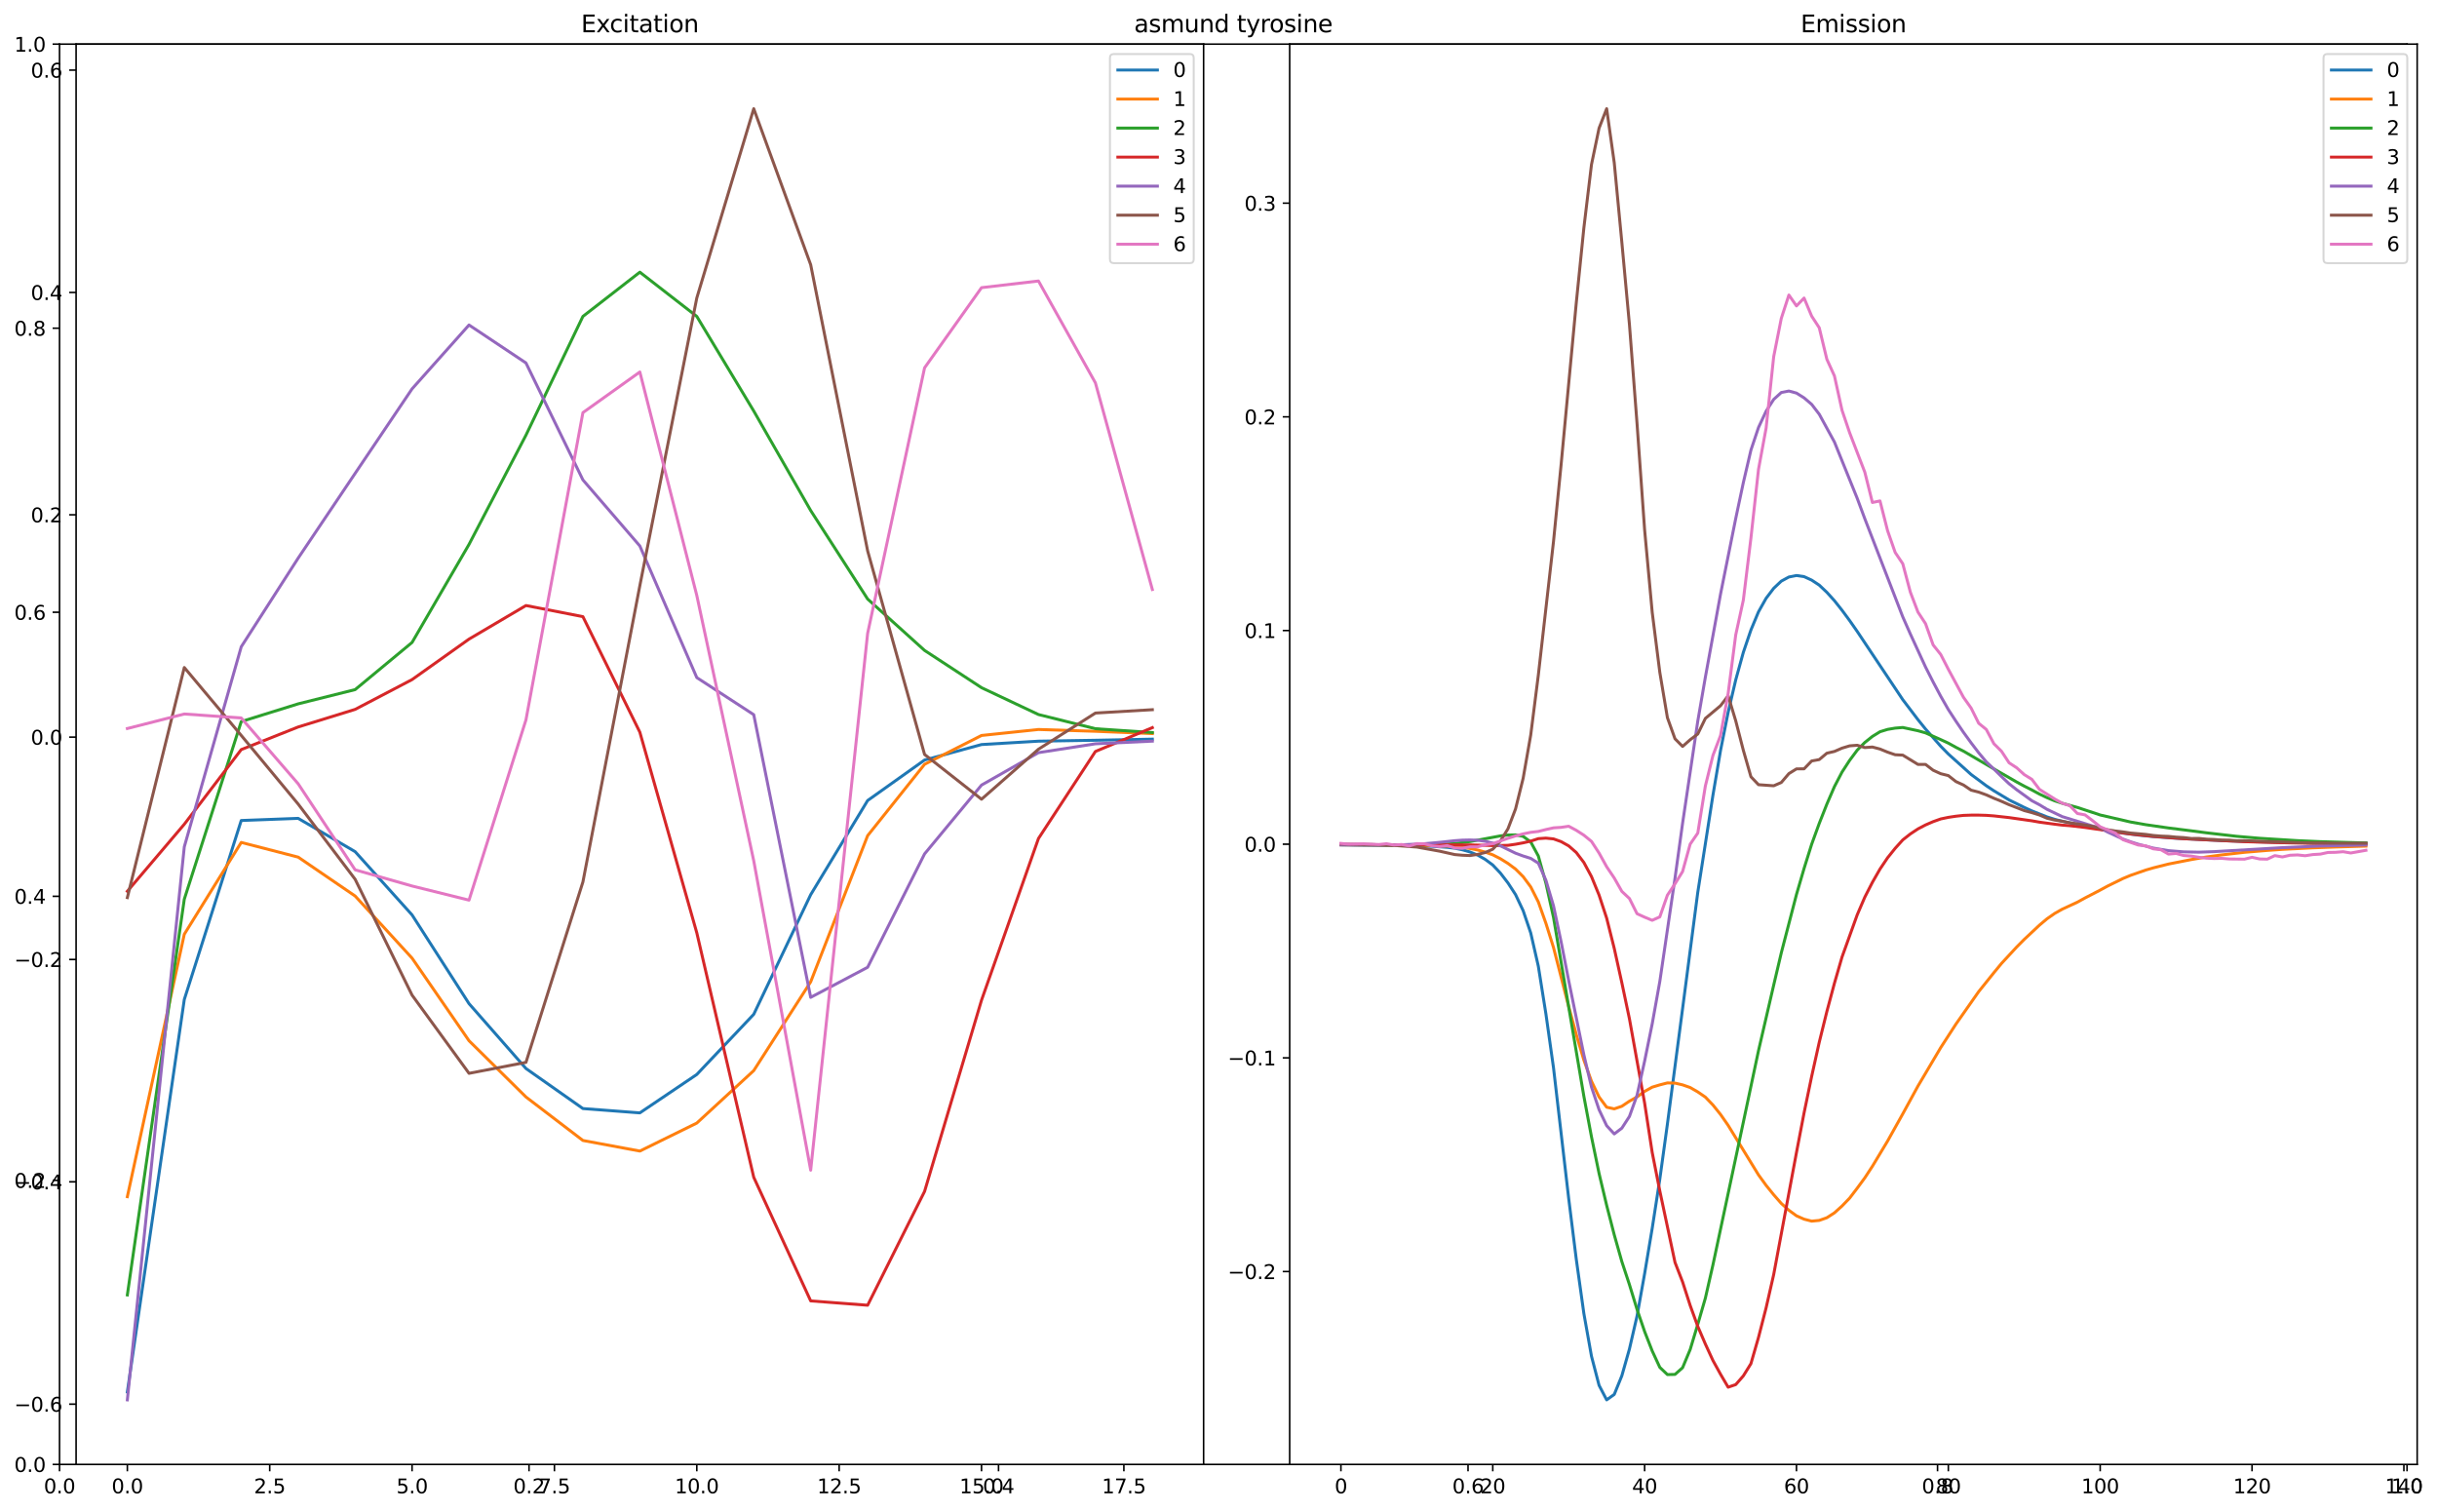 <?xml version="1.0" encoding="utf-8" standalone="no"?>
<!DOCTYPE svg PUBLIC "-//W3C//DTD SVG 1.1//EN"
  "http://www.w3.org/Graphics/SVG/1.1/DTD/svg11.dtd">
<svg xmlns:xlink="http://www.w3.org/1999/xlink" width="1232.4pt" height="764.4pt" viewBox="0 0 1232.4 764.4" xmlns="http://www.w3.org/2000/svg" version="1.1">
 <defs>
  <style type="text/css">*{stroke-linejoin: round; stroke-linecap: butt}</style>
 </defs>
 <g id="figure_1">
  <g id="patch_1">
   <path d="M 0 764.4 
L 1232.4 764.4 
L 1232.4 0 
L 0 0 
z
" style="fill: #ffffff"/>
  </g>
  <g id="axes_1">
   <g id="patch_2">
    <path d="M 30.103 740.521 
L 1217.248 740.521 
L 1217.248 22.318 
L 30.103 22.318 
z
" style="fill: #ffffff"/>
   </g>
   <g id="matplotlib.axis_1">
    <g id="xtick_1">
     <g id="line2d_1">
      <defs>
       <path id="mb04a09078d" d="M 0 0 
L 0 3.5 
" style="stroke: #000000; stroke-width: 0.8"/>
      </defs>
      <g>
       <use xlink:href="#mb04a09078d" x="30.103" y="740.521" style="stroke: #000000; stroke-width: 0.8"/>
      </g>
     </g>
     <g id="text_1">
      <!-- 0.0 -->
      <g transform="translate(22.152 755.12) scale(0.1 -0.1)">
       <defs>
        <path id="DejaVuSans-30" d="M 2034 4250 
Q 1547 4250 1301 3770 
Q 1056 3291 1056 2328 
Q 1056 1369 1301 889 
Q 1547 409 2034 409 
Q 2525 409 2770 889 
Q 3016 1369 3016 2328 
Q 3016 3291 2770 3770 
Q 2525 4250 2034 4250 
z
M 2034 4750 
Q 2819 4750 3233 4129 
Q 3647 3509 3647 2328 
Q 3647 1150 3233 529 
Q 2819 -91 2034 -91 
Q 1250 -91 836 529 
Q 422 1150 422 2328 
Q 422 3509 836 4129 
Q 1250 4750 2034 4750 
z
" transform="scale(0.016)"/>
        <path id="DejaVuSans-2e" d="M 684 794 
L 1344 794 
L 1344 0 
L 684 0 
L 684 794 
z
" transform="scale(0.016)"/>
       </defs>
       <use xlink:href="#DejaVuSans-30"/>
       <use xlink:href="#DejaVuSans-2e" x="63.623"/>
       <use xlink:href="#DejaVuSans-30" x="95.41"/>
      </g>
     </g>
    </g>
    <g id="xtick_2">
     <g id="line2d_2">
      <g>
       <use xlink:href="#mb04a09078d" x="267.532" y="740.521" style="stroke: #000000; stroke-width: 0.8"/>
      </g>
     </g>
     <g id="text_2">
      <!-- 0.2 -->
      <g transform="translate(259.581 755.12) scale(0.1 -0.1)">
       <defs>
        <path id="DejaVuSans-32" d="M 1228 531 
L 3431 531 
L 3431 0 
L 469 0 
L 469 531 
Q 828 903 1448 1529 
Q 2069 2156 2228 2338 
Q 2531 2678 2651 2914 
Q 2772 3150 2772 3378 
Q 2772 3750 2511 3984 
Q 2250 4219 1831 4219 
Q 1534 4219 1204 4116 
Q 875 4013 500 3803 
L 500 4441 
Q 881 4594 1212 4672 
Q 1544 4750 1819 4750 
Q 2544 4750 2975 4387 
Q 3406 4025 3406 3419 
Q 3406 3131 3298 2873 
Q 3191 2616 2906 2266 
Q 2828 2175 2409 1742 
Q 1991 1309 1228 531 
z
" transform="scale(0.016)"/>
       </defs>
       <use xlink:href="#DejaVuSans-30"/>
       <use xlink:href="#DejaVuSans-2e" x="63.623"/>
       <use xlink:href="#DejaVuSans-32" x="95.41"/>
      </g>
     </g>
    </g>
    <g id="xtick_3">
     <g id="line2d_3">
      <g>
       <use xlink:href="#mb04a09078d" x="504.961" y="740.521" style="stroke: #000000; stroke-width: 0.8"/>
      </g>
     </g>
     <g id="text_3">
      <!-- 0.4 -->
      <g transform="translate(497.009 755.12) scale(0.1 -0.1)">
       <defs>
        <path id="DejaVuSans-34" d="M 2419 4116 
L 825 1625 
L 2419 1625 
L 2419 4116 
z
M 2253 4666 
L 3047 4666 
L 3047 1625 
L 3713 1625 
L 3713 1100 
L 3047 1100 
L 3047 0 
L 2419 0 
L 2419 1100 
L 313 1100 
L 313 1709 
L 2253 4666 
z
" transform="scale(0.016)"/>
       </defs>
       <use xlink:href="#DejaVuSans-30"/>
       <use xlink:href="#DejaVuSans-2e" x="63.623"/>
       <use xlink:href="#DejaVuSans-34" x="95.41"/>
      </g>
     </g>
    </g>
    <g id="xtick_4">
     <g id="line2d_4">
      <g>
       <use xlink:href="#mb04a09078d" x="742.39" y="740.521" style="stroke: #000000; stroke-width: 0.8"/>
      </g>
     </g>
     <g id="text_4">
      <!-- 0.6 -->
      <g transform="translate(734.438 755.12) scale(0.1 -0.1)">
       <defs>
        <path id="DejaVuSans-36" d="M 2113 2584 
Q 1688 2584 1439 2293 
Q 1191 2003 1191 1497 
Q 1191 994 1439 701 
Q 1688 409 2113 409 
Q 2538 409 2786 701 
Q 3034 994 3034 1497 
Q 3034 2003 2786 2293 
Q 2538 2584 2113 2584 
z
M 3366 4563 
L 3366 3988 
Q 3128 4100 2886 4159 
Q 2644 4219 2406 4219 
Q 1781 4219 1451 3797 
Q 1122 3375 1075 2522 
Q 1259 2794 1537 2939 
Q 1816 3084 2150 3084 
Q 2853 3084 3261 2657 
Q 3669 2231 3669 1497 
Q 3669 778 3244 343 
Q 2819 -91 2113 -91 
Q 1303 -91 875 529 
Q 447 1150 447 2328 
Q 447 3434 972 4092 
Q 1497 4750 2381 4750 
Q 2619 4750 2861 4703 
Q 3103 4656 3366 4563 
z
" transform="scale(0.016)"/>
       </defs>
       <use xlink:href="#DejaVuSans-30"/>
       <use xlink:href="#DejaVuSans-2e" x="63.623"/>
       <use xlink:href="#DejaVuSans-36" x="95.41"/>
      </g>
     </g>
    </g>
    <g id="xtick_5">
     <g id="line2d_5">
      <g>
       <use xlink:href="#mb04a09078d" x="979.819" y="740.521" style="stroke: #000000; stroke-width: 0.8"/>
      </g>
     </g>
     <g id="text_5">
      <!-- 0.8 -->
      <g transform="translate(971.867 755.12) scale(0.1 -0.1)">
       <defs>
        <path id="DejaVuSans-38" d="M 2034 2216 
Q 1584 2216 1326 1975 
Q 1069 1734 1069 1313 
Q 1069 891 1326 650 
Q 1584 409 2034 409 
Q 2484 409 2743 651 
Q 3003 894 3003 1313 
Q 3003 1734 2745 1975 
Q 2488 2216 2034 2216 
z
M 1403 2484 
Q 997 2584 770 2862 
Q 544 3141 544 3541 
Q 544 4100 942 4425 
Q 1341 4750 2034 4750 
Q 2731 4750 3128 4425 
Q 3525 4100 3525 3541 
Q 3525 3141 3298 2862 
Q 3072 2584 2669 2484 
Q 3125 2378 3379 2068 
Q 3634 1759 3634 1313 
Q 3634 634 3220 271 
Q 2806 -91 2034 -91 
Q 1263 -91 848 271 
Q 434 634 434 1313 
Q 434 1759 690 2068 
Q 947 2378 1403 2484 
z
M 1172 3481 
Q 1172 3119 1398 2916 
Q 1625 2713 2034 2713 
Q 2441 2713 2670 2916 
Q 2900 3119 2900 3481 
Q 2900 3844 2670 4047 
Q 2441 4250 2034 4250 
Q 1625 4250 1398 4047 
Q 1172 3844 1172 3481 
z
" transform="scale(0.016)"/>
       </defs>
       <use xlink:href="#DejaVuSans-30"/>
       <use xlink:href="#DejaVuSans-2e" x="63.623"/>
       <use xlink:href="#DejaVuSans-38" x="95.41"/>
      </g>
     </g>
    </g>
    <g id="xtick_6">
     <g id="line2d_6">
      <g>
       <use xlink:href="#mb04a09078d" x="1217.248" y="740.521" style="stroke: #000000; stroke-width: 0.8"/>
      </g>
     </g>
     <g id="text_6">
      <!-- 1.0 -->
      <g transform="translate(1209.296 755.12) scale(0.1 -0.1)">
       <defs>
        <path id="DejaVuSans-31" d="M 794 531 
L 1825 531 
L 1825 4091 
L 703 3866 
L 703 4441 
L 1819 4666 
L 2450 4666 
L 2450 531 
L 3481 531 
L 3481 0 
L 794 0 
L 794 531 
z
" transform="scale(0.016)"/>
       </defs>
       <use xlink:href="#DejaVuSans-31"/>
       <use xlink:href="#DejaVuSans-2e" x="63.623"/>
       <use xlink:href="#DejaVuSans-30" x="95.41"/>
      </g>
     </g>
    </g>
   </g>
   <g id="matplotlib.axis_2">
    <g id="ytick_1">
     <g id="line2d_7">
      <defs>
       <path id="m4bed48683a" d="M 0 0 
L -3.5 0 
" style="stroke: #000000; stroke-width: 0.8"/>
      </defs>
      <g>
       <use xlink:href="#m4bed48683a" x="30.103" y="740.521" style="stroke: #000000; stroke-width: 0.8"/>
      </g>
     </g>
     <g id="text_7">
      <!-- 0.0 -->
      <g transform="translate(7.2 744.321) scale(0.1 -0.1)">
       <use xlink:href="#DejaVuSans-30"/>
       <use xlink:href="#DejaVuSans-2e" x="63.623"/>
       <use xlink:href="#DejaVuSans-30" x="95.41"/>
      </g>
     </g>
    </g>
    <g id="ytick_2">
     <g id="line2d_8">
      <g>
       <use xlink:href="#m4bed48683a" x="30.103" y="596.881" style="stroke: #000000; stroke-width: 0.8"/>
      </g>
     </g>
     <g id="text_8">
      <!-- 0.2 -->
      <g transform="translate(7.2 600.68) scale(0.1 -0.1)">
       <use xlink:href="#DejaVuSans-30"/>
       <use xlink:href="#DejaVuSans-2e" x="63.623"/>
       <use xlink:href="#DejaVuSans-32" x="95.41"/>
      </g>
     </g>
    </g>
    <g id="ytick_3">
     <g id="line2d_9">
      <g>
       <use xlink:href="#m4bed48683a" x="30.103" y="453.24" style="stroke: #000000; stroke-width: 0.8"/>
      </g>
     </g>
     <g id="text_9">
      <!-- 0.4 -->
      <g transform="translate(7.2 457.039) scale(0.1 -0.1)">
       <use xlink:href="#DejaVuSans-30"/>
       <use xlink:href="#DejaVuSans-2e" x="63.623"/>
       <use xlink:href="#DejaVuSans-34" x="95.41"/>
      </g>
     </g>
    </g>
    <g id="ytick_4">
     <g id="line2d_10">
      <g>
       <use xlink:href="#m4bed48683a" x="30.103" y="309.599" style="stroke: #000000; stroke-width: 0.8"/>
      </g>
     </g>
     <g id="text_10">
      <!-- 0.6 -->
      <g transform="translate(7.2 313.399) scale(0.1 -0.1)">
       <use xlink:href="#DejaVuSans-30"/>
       <use xlink:href="#DejaVuSans-2e" x="63.623"/>
       <use xlink:href="#DejaVuSans-36" x="95.41"/>
      </g>
     </g>
    </g>
    <g id="ytick_5">
     <g id="line2d_11">
      <g>
       <use xlink:href="#m4bed48683a" x="30.103" y="165.959" style="stroke: #000000; stroke-width: 0.8"/>
      </g>
     </g>
     <g id="text_11">
      <!-- 0.8 -->
      <g transform="translate(7.2 169.758) scale(0.1 -0.1)">
       <use xlink:href="#DejaVuSans-30"/>
       <use xlink:href="#DejaVuSans-2e" x="63.623"/>
       <use xlink:href="#DejaVuSans-38" x="95.41"/>
      </g>
     </g>
    </g>
    <g id="ytick_6">
     <g id="line2d_12">
      <g>
       <use xlink:href="#m4bed48683a" x="30.103" y="22.318" style="stroke: #000000; stroke-width: 0.8"/>
      </g>
     </g>
     <g id="text_12">
      <!-- 1.0 -->
      <g transform="translate(7.2 26.117) scale(0.1 -0.1)">
       <use xlink:href="#DejaVuSans-31"/>
       <use xlink:href="#DejaVuSans-2e" x="63.623"/>
       <use xlink:href="#DejaVuSans-30" x="95.41"/>
      </g>
     </g>
    </g>
   </g>
   <g id="patch_3">
    <path d="M 30.103 740.521 
L 30.103 22.318 
" style="fill: none; stroke: #000000; stroke-width: 0.8; stroke-linejoin: miter; stroke-linecap: square"/>
   </g>
   <g id="patch_4">
    <path d="M 1217.248 740.521 
L 1217.248 22.318 
" style="fill: none; stroke: #000000; stroke-width: 0.8; stroke-linejoin: miter; stroke-linecap: square"/>
   </g>
   <g id="patch_5">
    <path d="M 30.103 740.521 
L 1217.248 740.521 
" style="fill: none; stroke: #000000; stroke-width: 0.8; stroke-linejoin: miter; stroke-linecap: square"/>
   </g>
   <g id="patch_6">
    <path d="M 30.103 22.318 
L 1217.248 22.318 
" style="fill: none; stroke: #000000; stroke-width: 0.8; stroke-linejoin: miter; stroke-linecap: square"/>
   </g>
   <g id="text_13">
    <!-- asmund tyrosine -->
    <g transform="translate(573.515 16.318) scale(0.12 -0.12)">
     <defs>
      <path id="DejaVuSans-61" d="M 2194 1759 
Q 1497 1759 1228 1600 
Q 959 1441 959 1056 
Q 959 750 1161 570 
Q 1363 391 1709 391 
Q 2188 391 2477 730 
Q 2766 1069 2766 1631 
L 2766 1759 
L 2194 1759 
z
M 3341 1997 
L 3341 0 
L 2766 0 
L 2766 531 
Q 2569 213 2275 61 
Q 1981 -91 1556 -91 
Q 1019 -91 701 211 
Q 384 513 384 1019 
Q 384 1609 779 1909 
Q 1175 2209 1959 2209 
L 2766 2209 
L 2766 2266 
Q 2766 2663 2505 2880 
Q 2244 3097 1772 3097 
Q 1472 3097 1187 3025 
Q 903 2953 641 2809 
L 641 3341 
Q 956 3463 1253 3523 
Q 1550 3584 1831 3584 
Q 2591 3584 2966 3190 
Q 3341 2797 3341 1997 
z
" transform="scale(0.016)"/>
      <path id="DejaVuSans-73" d="M 2834 3397 
L 2834 2853 
Q 2591 2978 2328 3040 
Q 2066 3103 1784 3103 
Q 1356 3103 1142 2972 
Q 928 2841 928 2578 
Q 928 2378 1081 2264 
Q 1234 2150 1697 2047 
L 1894 2003 
Q 2506 1872 2764 1633 
Q 3022 1394 3022 966 
Q 3022 478 2636 193 
Q 2250 -91 1575 -91 
Q 1294 -91 989 -36 
Q 684 19 347 128 
L 347 722 
Q 666 556 975 473 
Q 1284 391 1588 391 
Q 1994 391 2212 530 
Q 2431 669 2431 922 
Q 2431 1156 2273 1281 
Q 2116 1406 1581 1522 
L 1381 1569 
Q 847 1681 609 1914 
Q 372 2147 372 2553 
Q 372 3047 722 3315 
Q 1072 3584 1716 3584 
Q 2034 3584 2315 3537 
Q 2597 3491 2834 3397 
z
" transform="scale(0.016)"/>
      <path id="DejaVuSans-6d" d="M 3328 2828 
Q 3544 3216 3844 3400 
Q 4144 3584 4550 3584 
Q 5097 3584 5394 3201 
Q 5691 2819 5691 2113 
L 5691 0 
L 5113 0 
L 5113 2094 
Q 5113 2597 4934 2840 
Q 4756 3084 4391 3084 
Q 3944 3084 3684 2787 
Q 3425 2491 3425 1978 
L 3425 0 
L 2847 0 
L 2847 2094 
Q 2847 2600 2669 2842 
Q 2491 3084 2119 3084 
Q 1678 3084 1418 2786 
Q 1159 2488 1159 1978 
L 1159 0 
L 581 0 
L 581 3500 
L 1159 3500 
L 1159 2956 
Q 1356 3278 1631 3431 
Q 1906 3584 2284 3584 
Q 2666 3584 2933 3390 
Q 3200 3197 3328 2828 
z
" transform="scale(0.016)"/>
      <path id="DejaVuSans-75" d="M 544 1381 
L 544 3500 
L 1119 3500 
L 1119 1403 
Q 1119 906 1312 657 
Q 1506 409 1894 409 
Q 2359 409 2629 706 
Q 2900 1003 2900 1516 
L 2900 3500 
L 3475 3500 
L 3475 0 
L 2900 0 
L 2900 538 
Q 2691 219 2414 64 
Q 2138 -91 1772 -91 
Q 1169 -91 856 284 
Q 544 659 544 1381 
z
M 1991 3584 
L 1991 3584 
z
" transform="scale(0.016)"/>
      <path id="DejaVuSans-6e" d="M 3513 2113 
L 3513 0 
L 2938 0 
L 2938 2094 
Q 2938 2591 2744 2837 
Q 2550 3084 2163 3084 
Q 1697 3084 1428 2787 
Q 1159 2491 1159 1978 
L 1159 0 
L 581 0 
L 581 3500 
L 1159 3500 
L 1159 2956 
Q 1366 3272 1645 3428 
Q 1925 3584 2291 3584 
Q 2894 3584 3203 3211 
Q 3513 2838 3513 2113 
z
" transform="scale(0.016)"/>
      <path id="DejaVuSans-64" d="M 2906 2969 
L 2906 4863 
L 3481 4863 
L 3481 0 
L 2906 0 
L 2906 525 
Q 2725 213 2448 61 
Q 2172 -91 1784 -91 
Q 1150 -91 751 415 
Q 353 922 353 1747 
Q 353 2572 751 3078 
Q 1150 3584 1784 3584 
Q 2172 3584 2448 3432 
Q 2725 3281 2906 2969 
z
M 947 1747 
Q 947 1113 1208 752 
Q 1469 391 1925 391 
Q 2381 391 2643 752 
Q 2906 1113 2906 1747 
Q 2906 2381 2643 2742 
Q 2381 3103 1925 3103 
Q 1469 3103 1208 2742 
Q 947 2381 947 1747 
z
" transform="scale(0.016)"/>
      <path id="DejaVuSans-20" transform="scale(0.016)"/>
      <path id="DejaVuSans-74" d="M 1172 4494 
L 1172 3500 
L 2356 3500 
L 2356 3053 
L 1172 3053 
L 1172 1153 
Q 1172 725 1289 603 
Q 1406 481 1766 481 
L 2356 481 
L 2356 0 
L 1766 0 
Q 1100 0 847 248 
Q 594 497 594 1153 
L 594 3053 
L 172 3053 
L 172 3500 
L 594 3500 
L 594 4494 
L 1172 4494 
z
" transform="scale(0.016)"/>
      <path id="DejaVuSans-79" d="M 2059 -325 
Q 1816 -950 1584 -1140 
Q 1353 -1331 966 -1331 
L 506 -1331 
L 506 -850 
L 844 -850 
Q 1081 -850 1212 -737 
Q 1344 -625 1503 -206 
L 1606 56 
L 191 3500 
L 800 3500 
L 1894 763 
L 2988 3500 
L 3597 3500 
L 2059 -325 
z
" transform="scale(0.016)"/>
      <path id="DejaVuSans-72" d="M 2631 2963 
Q 2534 3019 2420 3045 
Q 2306 3072 2169 3072 
Q 1681 3072 1420 2755 
Q 1159 2438 1159 1844 
L 1159 0 
L 581 0 
L 581 3500 
L 1159 3500 
L 1159 2956 
Q 1341 3275 1631 3429 
Q 1922 3584 2338 3584 
Q 2397 3584 2469 3576 
Q 2541 3569 2628 3553 
L 2631 2963 
z
" transform="scale(0.016)"/>
      <path id="DejaVuSans-6f" d="M 1959 3097 
Q 1497 3097 1228 2736 
Q 959 2375 959 1747 
Q 959 1119 1226 758 
Q 1494 397 1959 397 
Q 2419 397 2687 759 
Q 2956 1122 2956 1747 
Q 2956 2369 2687 2733 
Q 2419 3097 1959 3097 
z
M 1959 3584 
Q 2709 3584 3137 3096 
Q 3566 2609 3566 1747 
Q 3566 888 3137 398 
Q 2709 -91 1959 -91 
Q 1206 -91 779 398 
Q 353 888 353 1747 
Q 353 2609 779 3096 
Q 1206 3584 1959 3584 
z
" transform="scale(0.016)"/>
      <path id="DejaVuSans-69" d="M 603 3500 
L 1178 3500 
L 1178 0 
L 603 0 
L 603 3500 
z
M 603 4863 
L 1178 4863 
L 1178 4134 
L 603 4134 
L 603 4863 
z
" transform="scale(0.016)"/>
      <path id="DejaVuSans-65" d="M 3597 1894 
L 3597 1613 
L 953 1613 
Q 991 1019 1311 708 
Q 1631 397 2203 397 
Q 2534 397 2845 478 
Q 3156 559 3463 722 
L 3463 178 
Q 3153 47 2828 -22 
Q 2503 -91 2169 -91 
Q 1331 -91 842 396 
Q 353 884 353 1716 
Q 353 2575 817 3079 
Q 1281 3584 2069 3584 
Q 2775 3584 3186 3129 
Q 3597 2675 3597 1894 
z
M 3022 2063 
Q 3016 2534 2758 2815 
Q 2500 3097 2075 3097 
Q 1594 3097 1305 2825 
Q 1016 2553 972 2059 
L 3022 2063 
z
" transform="scale(0.016)"/>
     </defs>
     <use xlink:href="#DejaVuSans-61"/>
     <use xlink:href="#DejaVuSans-73" x="61.279"/>
     <use xlink:href="#DejaVuSans-6d" x="113.379"/>
     <use xlink:href="#DejaVuSans-75" x="210.791"/>
     <use xlink:href="#DejaVuSans-6e" x="274.17"/>
     <use xlink:href="#DejaVuSans-64" x="337.549"/>
     <use xlink:href="#DejaVuSans-20" x="401.025"/>
     <use xlink:href="#DejaVuSans-74" x="432.812"/>
     <use xlink:href="#DejaVuSans-79" x="472.021"/>
     <use xlink:href="#DejaVuSans-72" x="531.201"/>
     <use xlink:href="#DejaVuSans-6f" x="570.064"/>
     <use xlink:href="#DejaVuSans-73" x="631.246"/>
     <use xlink:href="#DejaVuSans-69" x="683.346"/>
     <use xlink:href="#DejaVuSans-6e" x="711.129"/>
     <use xlink:href="#DejaVuSans-65" x="774.508"/>
    </g>
   </g>
  </g>
  <g id="axes_2">
   <g id="patch_7">
    <path d="M 38.483 740.521 
L 608.668 740.521 
L 608.668 22.318 
L 38.483 22.318 
z
" style="fill: #ffffff"/>
   </g>
   <g id="matplotlib.axis_3">
    <g id="xtick_7">
     <g id="line2d_13">
      <g>
       <use xlink:href="#mb04a09078d" x="64.4" y="740.521" style="stroke: #000000; stroke-width: 0.8"/>
      </g>
     </g>
     <g id="text_14">
      <!-- 0.0 -->
      <g transform="translate(56.449 755.12) scale(0.1 -0.1)">
       <use xlink:href="#DejaVuSans-30"/>
       <use xlink:href="#DejaVuSans-2e" x="63.623"/>
       <use xlink:href="#DejaVuSans-30" x="95.41"/>
      </g>
     </g>
    </g>
    <g id="xtick_8">
     <g id="line2d_14">
      <g>
       <use xlink:href="#mb04a09078d" x="136.393" y="740.521" style="stroke: #000000; stroke-width: 0.8"/>
      </g>
     </g>
     <g id="text_15">
      <!-- 2.5 -->
      <g transform="translate(128.442 755.12) scale(0.1 -0.1)">
       <defs>
        <path id="DejaVuSans-35" d="M 691 4666 
L 3169 4666 
L 3169 4134 
L 1269 4134 
L 1269 2991 
Q 1406 3038 1543 3061 
Q 1681 3084 1819 3084 
Q 2600 3084 3056 2656 
Q 3513 2228 3513 1497 
Q 3513 744 3044 326 
Q 2575 -91 1722 -91 
Q 1428 -91 1123 -41 
Q 819 9 494 109 
L 494 744 
Q 775 591 1075 516 
Q 1375 441 1709 441 
Q 2250 441 2565 725 
Q 2881 1009 2881 1497 
Q 2881 1984 2565 2268 
Q 2250 2553 1709 2553 
Q 1456 2553 1204 2497 
Q 953 2441 691 2322 
L 691 4666 
z
" transform="scale(0.016)"/>
       </defs>
       <use xlink:href="#DejaVuSans-32"/>
       <use xlink:href="#DejaVuSans-2e" x="63.623"/>
       <use xlink:href="#DejaVuSans-35" x="95.41"/>
      </g>
     </g>
    </g>
    <g id="xtick_9">
     <g id="line2d_15">
      <g>
       <use xlink:href="#mb04a09078d" x="208.386" y="740.521" style="stroke: #000000; stroke-width: 0.8"/>
      </g>
     </g>
     <g id="text_16">
      <!-- 5.0 -->
      <g transform="translate(200.435 755.12) scale(0.1 -0.1)">
       <use xlink:href="#DejaVuSans-35"/>
       <use xlink:href="#DejaVuSans-2e" x="63.623"/>
       <use xlink:href="#DejaVuSans-30" x="95.41"/>
      </g>
     </g>
    </g>
    <g id="xtick_10">
     <g id="line2d_16">
      <g>
       <use xlink:href="#mb04a09078d" x="280.379" y="740.521" style="stroke: #000000; stroke-width: 0.8"/>
      </g>
     </g>
     <g id="text_17">
      <!-- 7.5 -->
      <g transform="translate(272.428 755.12) scale(0.1 -0.1)">
       <defs>
        <path id="DejaVuSans-37" d="M 525 4666 
L 3525 4666 
L 3525 4397 
L 1831 0 
L 1172 0 
L 2766 4134 
L 525 4134 
L 525 4666 
z
" transform="scale(0.016)"/>
       </defs>
       <use xlink:href="#DejaVuSans-37"/>
       <use xlink:href="#DejaVuSans-2e" x="63.623"/>
       <use xlink:href="#DejaVuSans-35" x="95.41"/>
      </g>
     </g>
    </g>
    <g id="xtick_11">
     <g id="line2d_17">
      <g>
       <use xlink:href="#mb04a09078d" x="352.372" y="740.521" style="stroke: #000000; stroke-width: 0.8"/>
      </g>
     </g>
     <g id="text_18">
      <!-- 10.0 -->
      <g transform="translate(341.24 755.12) scale(0.1 -0.1)">
       <use xlink:href="#DejaVuSans-31"/>
       <use xlink:href="#DejaVuSans-30" x="63.623"/>
       <use xlink:href="#DejaVuSans-2e" x="127.246"/>
       <use xlink:href="#DejaVuSans-30" x="159.033"/>
      </g>
     </g>
    </g>
    <g id="xtick_12">
     <g id="line2d_18">
      <g>
       <use xlink:href="#mb04a09078d" x="424.365" y="740.521" style="stroke: #000000; stroke-width: 0.8"/>
      </g>
     </g>
     <g id="text_19">
      <!-- 12.5 -->
      <g transform="translate(413.233 755.12) scale(0.1 -0.1)">
       <use xlink:href="#DejaVuSans-31"/>
       <use xlink:href="#DejaVuSans-32" x="63.623"/>
       <use xlink:href="#DejaVuSans-2e" x="127.246"/>
       <use xlink:href="#DejaVuSans-35" x="159.033"/>
      </g>
     </g>
    </g>
    <g id="xtick_13">
     <g id="line2d_19">
      <g>
       <use xlink:href="#mb04a09078d" x="496.358" y="740.521" style="stroke: #000000; stroke-width: 0.8"/>
      </g>
     </g>
     <g id="text_20">
      <!-- 15.0 -->
      <g transform="translate(485.226 755.12) scale(0.1 -0.1)">
       <use xlink:href="#DejaVuSans-31"/>
       <use xlink:href="#DejaVuSans-35" x="63.623"/>
       <use xlink:href="#DejaVuSans-2e" x="127.246"/>
       <use xlink:href="#DejaVuSans-30" x="159.033"/>
      </g>
     </g>
    </g>
    <g id="xtick_14">
     <g id="line2d_20">
      <g>
       <use xlink:href="#mb04a09078d" x="568.351" y="740.521" style="stroke: #000000; stroke-width: 0.8"/>
      </g>
     </g>
     <g id="text_21">
      <!-- 17.5 -->
      <g transform="translate(557.219 755.12) scale(0.1 -0.1)">
       <use xlink:href="#DejaVuSans-31"/>
       <use xlink:href="#DejaVuSans-37" x="63.623"/>
       <use xlink:href="#DejaVuSans-2e" x="127.246"/>
       <use xlink:href="#DejaVuSans-35" x="159.033"/>
      </g>
     </g>
    </g>
   </g>
   <g id="matplotlib.axis_4">
    <g id="ytick_7">
     <g id="line2d_21">
      <g>
       <use xlink:href="#m4bed48683a" x="38.483" y="710.047" style="stroke: #000000; stroke-width: 0.8"/>
      </g>
     </g>
     <g id="text_22">
      <!-- −0.6 -->
      <g transform="translate(7.2 713.846) scale(0.1 -0.1)">
       <defs>
        <path id="DejaVuSans-2212" d="M 678 2272 
L 4684 2272 
L 4684 1741 
L 678 1741 
L 678 2272 
z
" transform="scale(0.016)"/>
       </defs>
       <use xlink:href="#DejaVuSans-2212"/>
       <use xlink:href="#DejaVuSans-30" x="83.789"/>
       <use xlink:href="#DejaVuSans-2e" x="147.412"/>
       <use xlink:href="#DejaVuSans-36" x="179.199"/>
      </g>
     </g>
    </g>
    <g id="ytick_8">
     <g id="line2d_22">
      <g>
       <use xlink:href="#m4bed48683a" x="38.483" y="597.615" style="stroke: #000000; stroke-width: 0.8"/>
      </g>
     </g>
     <g id="text_23">
      <!-- −0.4 -->
      <g transform="translate(7.2 601.414) scale(0.1 -0.1)">
       <use xlink:href="#DejaVuSans-2212"/>
       <use xlink:href="#DejaVuSans-30" x="83.789"/>
       <use xlink:href="#DejaVuSans-2e" x="147.412"/>
       <use xlink:href="#DejaVuSans-34" x="179.199"/>
      </g>
     </g>
    </g>
    <g id="ytick_9">
     <g id="line2d_23">
      <g>
       <use xlink:href="#m4bed48683a" x="38.483" y="485.183" style="stroke: #000000; stroke-width: 0.8"/>
      </g>
     </g>
     <g id="text_24">
      <!-- −0.2 -->
      <g transform="translate(7.2 488.982) scale(0.1 -0.1)">
       <use xlink:href="#DejaVuSans-2212"/>
       <use xlink:href="#DejaVuSans-30" x="83.789"/>
       <use xlink:href="#DejaVuSans-2e" x="147.412"/>
       <use xlink:href="#DejaVuSans-32" x="179.199"/>
      </g>
     </g>
    </g>
    <g id="ytick_10">
     <g id="line2d_24">
      <g>
       <use xlink:href="#m4bed48683a" x="38.483" y="372.751" style="stroke: #000000; stroke-width: 0.8"/>
      </g>
     </g>
     <g id="text_25">
      <!-- 0.0 -->
      <g transform="translate(15.58 376.551) scale(0.1 -0.1)">
       <use xlink:href="#DejaVuSans-30"/>
       <use xlink:href="#DejaVuSans-2e" x="63.623"/>
       <use xlink:href="#DejaVuSans-30" x="95.41"/>
      </g>
     </g>
    </g>
    <g id="ytick_11">
     <g id="line2d_25">
      <g>
       <use xlink:href="#m4bed48683a" x="38.483" y="260.32" style="stroke: #000000; stroke-width: 0.8"/>
      </g>
     </g>
     <g id="text_26">
      <!-- 0.2 -->
      <g transform="translate(15.58 264.119) scale(0.1 -0.1)">
       <use xlink:href="#DejaVuSans-30"/>
       <use xlink:href="#DejaVuSans-2e" x="63.623"/>
       <use xlink:href="#DejaVuSans-32" x="95.41"/>
      </g>
     </g>
    </g>
    <g id="ytick_12">
     <g id="line2d_26">
      <g>
       <use xlink:href="#m4bed48683a" x="38.483" y="147.888" style="stroke: #000000; stroke-width: 0.8"/>
      </g>
     </g>
     <g id="text_27">
      <!-- 0.4 -->
      <g transform="translate(15.58 151.687) scale(0.1 -0.1)">
       <use xlink:href="#DejaVuSans-30"/>
       <use xlink:href="#DejaVuSans-2e" x="63.623"/>
       <use xlink:href="#DejaVuSans-34" x="95.41"/>
      </g>
     </g>
    </g>
    <g id="ytick_13">
     <g id="line2d_27">
      <g>
       <use xlink:href="#m4bed48683a" x="38.483" y="35.456" style="stroke: #000000; stroke-width: 0.8"/>
      </g>
     </g>
     <g id="text_28">
      <!-- 0.6 -->
      <g transform="translate(15.58 39.256) scale(0.1 -0.1)">
       <use xlink:href="#DejaVuSans-30"/>
       <use xlink:href="#DejaVuSans-2e" x="63.623"/>
       <use xlink:href="#DejaVuSans-36" x="95.41"/>
      </g>
     </g>
    </g>
   </g>
   <g id="line2d_28">
    <path d="M 64.4 703.852 
L 93.198 505.424 
L 121.995 414.907 
L 150.792 413.824 
L 179.589 430.656 
L 208.386 462.662 
L 237.184 507.518 
L 265.981 540.319 
L 294.778 560.568 
L 323.575 562.757 
L 352.372 543.337 
L 381.17 512.906 
L 409.967 452.424 
L 438.764 404.807 
L 467.561 384.325 
L 496.358 376.498 
L 525.156 374.792 
L 553.953 374.331 
L 582.75 373.765 
" clip-path="url(#pb3ce1aa42f)" style="fill: none; stroke: #1f77b4; stroke-width: 1.5; stroke-linecap: square"/>
   </g>
   <g id="line2d_29">
    <path d="M 64.4 605.127 
L 93.198 472.425 
L 121.995 425.997 
L 150.792 433.433 
L 179.589 453.094 
L 208.386 484.517 
L 237.184 526.275 
L 265.981 554.717 
L 294.778 576.709 
L 323.575 582.069 
L 352.372 567.91 
L 381.17 541.376 
L 409.967 496.493 
L 438.764 422.578 
L 467.561 386.487 
L 496.358 371.904 
L 525.156 368.881 
L 553.953 369.793 
L 582.75 370.955 
" clip-path="url(#pb3ce1aa42f)" style="fill: none; stroke: #ff7f0e; stroke-width: 1.5; stroke-linecap: square"/>
   </g>
   <g id="line2d_30">
    <path d="M 64.4 654.806 
L 93.198 454.705 
L 121.995 364.875 
L 150.792 355.918 
L 179.589 348.723 
L 208.386 324.868 
L 237.184 275.289 
L 265.981 220.049 
L 294.778 159.998 
L 323.575 137.631 
L 352.372 159.997 
L 381.17 207.835 
L 409.967 258.161 
L 438.764 302.917 
L 467.561 328.9 
L 496.358 347.74 
L 525.156 361.322 
L 553.953 368.489 
L 582.75 370.437 
" clip-path="url(#pb3ce1aa42f)" style="fill: none; stroke: #2ca02c; stroke-width: 1.5; stroke-linecap: square"/>
   </g>
   <g id="line2d_31">
    <path d="M 64.4 450.691 
L 93.198 416.788 
L 121.995 379.046 
L 150.792 367.611 
L 179.589 358.719 
L 208.386 343.65 
L 237.184 323.18 
L 265.981 306.199 
L 294.778 311.82 
L 323.575 370.256 
L 352.372 471.703 
L 381.17 595.33 
L 409.967 657.832 
L 438.764 660.022 
L 467.561 602.464 
L 496.358 505.769 
L 525.156 424.016 
L 553.953 380.007 
L 582.75 367.941 
" clip-path="url(#pb3ce1aa42f)" style="fill: none; stroke: #d62728; stroke-width: 1.5; stroke-linecap: square"/>
   </g>
   <g id="line2d_32">
    <path d="M 64.4 707.876 
L 93.198 428.222 
L 121.995 327.063 
L 150.792 282.219 
L 179.589 239.372 
L 208.386 196.632 
L 237.184 164.34 
L 265.981 183.544 
L 294.778 242.676 
L 323.575 276.083 
L 352.372 342.648 
L 381.17 361.393 
L 409.967 504.342 
L 438.764 489.13 
L 467.561 431.789 
L 496.358 397.001 
L 525.156 380.594 
L 553.953 376.118 
L 582.75 374.778 
" clip-path="url(#pb3ce1aa42f)" style="fill: none; stroke: #9467bd; stroke-width: 1.5; stroke-linecap: square"/>
   </g>
   <g id="line2d_33">
    <path d="M 64.4 453.894 
L 93.198 337.548 
L 121.995 371.88 
L 150.792 406.605 
L 179.589 444.622 
L 208.386 503.219 
L 237.184 542.759 
L 265.981 537.21 
L 294.778 445.993 
L 323.575 296.157 
L 352.372 150.675 
L 381.17 54.964 
L 409.967 133.875 
L 438.764 278.545 
L 467.561 381.512 
L 496.358 404.151 
L 525.156 378.855 
L 553.953 360.572 
L 582.75 358.872 
" clip-path="url(#pb3ce1aa42f)" style="fill: none; stroke: #8c564b; stroke-width: 1.5; stroke-linecap: square"/>
   </g>
   <g id="line2d_34">
    <path d="M 64.4 368.391 
L 93.198 361.057 
L 121.995 363.061 
L 150.792 396.352 
L 179.589 439.847 
L 208.386 448.031 
L 237.184 455.18 
L 265.981 364.026 
L 294.778 208.659 
L 323.575 188.099 
L 352.372 301.108 
L 381.17 435.294 
L 409.967 591.735 
L 438.764 320.287 
L 467.561 186.002 
L 496.358 145.463 
L 525.156 142.097 
L 553.953 193.606 
L 582.75 298.1 
" clip-path="url(#pb3ce1aa42f)" style="fill: none; stroke: #e377c2; stroke-width: 1.5; stroke-linecap: square"/>
   </g>
   <g id="patch_8">
    <path d="M 38.483 740.521 
L 38.483 22.318 
" style="fill: none; stroke: #000000; stroke-width: 0.8; stroke-linejoin: miter; stroke-linecap: square"/>
   </g>
   <g id="patch_9">
    <path d="M 608.668 740.521 
L 608.668 22.318 
" style="fill: none; stroke: #000000; stroke-width: 0.8; stroke-linejoin: miter; stroke-linecap: square"/>
   </g>
   <g id="patch_10">
    <path d="M 38.483 740.521 
L 608.668 740.521 
" style="fill: none; stroke: #000000; stroke-width: 0.8; stroke-linejoin: miter; stroke-linecap: square"/>
   </g>
   <g id="patch_11">
    <path d="M 38.483 22.318 
L 608.668 22.318 
" style="fill: none; stroke: #000000; stroke-width: 0.8; stroke-linejoin: miter; stroke-linecap: square"/>
   </g>
   <g id="text_29">
    <!-- Excitation -->
    <g transform="translate(293.85 16.318) scale(0.12 -0.12)">
     <defs>
      <path id="DejaVuSans-45" d="M 628 4666 
L 3578 4666 
L 3578 4134 
L 1259 4134 
L 1259 2753 
L 3481 2753 
L 3481 2222 
L 1259 2222 
L 1259 531 
L 3634 531 
L 3634 0 
L 628 0 
L 628 4666 
z
" transform="scale(0.016)"/>
      <path id="DejaVuSans-78" d="M 3513 3500 
L 2247 1797 
L 3578 0 
L 2900 0 
L 1881 1375 
L 863 0 
L 184 0 
L 1544 1831 
L 300 3500 
L 978 3500 
L 1906 2253 
L 2834 3500 
L 3513 3500 
z
" transform="scale(0.016)"/>
      <path id="DejaVuSans-63" d="M 3122 3366 
L 3122 2828 
Q 2878 2963 2633 3030 
Q 2388 3097 2138 3097 
Q 1578 3097 1268 2742 
Q 959 2388 959 1747 
Q 959 1106 1268 751 
Q 1578 397 2138 397 
Q 2388 397 2633 464 
Q 2878 531 3122 666 
L 3122 134 
Q 2881 22 2623 -34 
Q 2366 -91 2075 -91 
Q 1284 -91 818 406 
Q 353 903 353 1747 
Q 353 2603 823 3093 
Q 1294 3584 2113 3584 
Q 2378 3584 2631 3529 
Q 2884 3475 3122 3366 
z
" transform="scale(0.016)"/>
     </defs>
     <use xlink:href="#DejaVuSans-45"/>
     <use xlink:href="#DejaVuSans-78" x="63.184"/>
     <use xlink:href="#DejaVuSans-63" x="120.613"/>
     <use xlink:href="#DejaVuSans-69" x="175.594"/>
     <use xlink:href="#DejaVuSans-74" x="203.377"/>
     <use xlink:href="#DejaVuSans-61" x="242.586"/>
     <use xlink:href="#DejaVuSans-74" x="303.865"/>
     <use xlink:href="#DejaVuSans-69" x="343.074"/>
     <use xlink:href="#DejaVuSans-6f" x="370.857"/>
     <use xlink:href="#DejaVuSans-6e" x="432.039"/>
    </g>
   </g>
   <g id="legend_1">
    <g id="patch_12">
     <path d="M 563.305 133.065 
L 601.668 133.065 
Q 603.668 133.065 603.668 131.065 
L 603.668 29.318 
Q 603.668 27.318 601.668 27.318 
L 563.305 27.318 
Q 561.305 27.318 561.305 29.318 
L 561.305 131.065 
Q 561.305 133.065 563.305 133.065 
z
" style="fill: #ffffff; opacity: 0.8; stroke: #cccccc; stroke-linejoin: miter"/>
    </g>
    <g id="line2d_35">
     <path d="M 565.305 35.417 
L 575.305 35.417 
L 585.305 35.417 
" style="fill: none; stroke: #1f77b4; stroke-width: 1.5; stroke-linecap: square"/>
    </g>
    <g id="text_30">
     <!-- 0 -->
     <g transform="translate(593.305 38.917) scale(0.1 -0.1)">
      <use xlink:href="#DejaVuSans-30"/>
     </g>
    </g>
    <g id="line2d_36">
     <path d="M 565.305 50.095 
L 575.305 50.095 
L 585.305 50.095 
" style="fill: none; stroke: #ff7f0e; stroke-width: 1.5; stroke-linecap: square"/>
    </g>
    <g id="text_31">
     <!-- 1 -->
     <g transform="translate(593.305 53.595) scale(0.1 -0.1)">
      <use xlink:href="#DejaVuSans-31"/>
     </g>
    </g>
    <g id="line2d_37">
     <path d="M 565.305 64.773 
L 575.305 64.773 
L 585.305 64.773 
" style="fill: none; stroke: #2ca02c; stroke-width: 1.5; stroke-linecap: square"/>
    </g>
    <g id="text_32">
     <!-- 2 -->
     <g transform="translate(593.305 68.273) scale(0.1 -0.1)">
      <use xlink:href="#DejaVuSans-32"/>
     </g>
    </g>
    <g id="line2d_38">
     <path d="M 565.305 79.451 
L 575.305 79.451 
L 585.305 79.451 
" style="fill: none; stroke: #d62728; stroke-width: 1.5; stroke-linecap: square"/>
    </g>
    <g id="text_33">
     <!-- 3 -->
     <g transform="translate(593.305 82.951) scale(0.1 -0.1)">
      <defs>
       <path id="DejaVuSans-33" d="M 2597 2516 
Q 3050 2419 3304 2112 
Q 3559 1806 3559 1356 
Q 3559 666 3084 287 
Q 2609 -91 1734 -91 
Q 1441 -91 1130 -33 
Q 819 25 488 141 
L 488 750 
Q 750 597 1062 519 
Q 1375 441 1716 441 
Q 2309 441 2620 675 
Q 2931 909 2931 1356 
Q 2931 1769 2642 2001 
Q 2353 2234 1838 2234 
L 1294 2234 
L 1294 2753 
L 1863 2753 
Q 2328 2753 2575 2939 
Q 2822 3125 2822 3475 
Q 2822 3834 2567 4026 
Q 2313 4219 1838 4219 
Q 1578 4219 1281 4162 
Q 984 4106 628 3988 
L 628 4550 
Q 988 4650 1302 4700 
Q 1616 4750 1894 4750 
Q 2613 4750 3031 4423 
Q 3450 4097 3450 3541 
Q 3450 3153 3228 2886 
Q 3006 2619 2597 2516 
z
" transform="scale(0.016)"/>
      </defs>
      <use xlink:href="#DejaVuSans-33"/>
     </g>
    </g>
    <g id="line2d_39">
     <path d="M 565.305 94.129 
L 575.305 94.129 
L 585.305 94.129 
" style="fill: none; stroke: #9467bd; stroke-width: 1.5; stroke-linecap: square"/>
    </g>
    <g id="text_34">
     <!-- 4 -->
     <g transform="translate(593.305 97.629) scale(0.1 -0.1)">
      <use xlink:href="#DejaVuSans-34"/>
     </g>
    </g>
    <g id="line2d_40">
     <path d="M 565.305 108.807 
L 575.305 108.807 
L 585.305 108.807 
" style="fill: none; stroke: #8c564b; stroke-width: 1.5; stroke-linecap: square"/>
    </g>
    <g id="text_35">
     <!-- 5 -->
     <g transform="translate(593.305 112.307) scale(0.1 -0.1)">
      <use xlink:href="#DejaVuSans-35"/>
     </g>
    </g>
    <g id="line2d_41">
     <path d="M 565.305 123.485 
L 575.305 123.485 
L 585.305 123.485 
" style="fill: none; stroke: #e377c2; stroke-width: 1.5; stroke-linecap: square"/>
    </g>
    <g id="text_36">
     <!-- 6 -->
     <g transform="translate(593.305 126.985) scale(0.1 -0.1)">
      <use xlink:href="#DejaVuSans-36"/>
     </g>
    </g>
   </g>
  </g>
  <g id="axes_3">
   <g id="patch_13">
    <path d="M 652.19 740.521 
L 1222.375 740.521 
L 1222.375 22.318 
L 652.19 22.318 
z
" style="fill: #ffffff"/>
   </g>
   <g id="matplotlib.axis_5">
    <g id="xtick_15">
     <g id="line2d_42">
      <g>
       <use xlink:href="#mb04a09078d" x="678.108" y="740.521" style="stroke: #000000; stroke-width: 0.8"/>
      </g>
     </g>
     <g id="text_37">
      <!-- 0 -->
      <g transform="translate(674.927 755.12) scale(0.1 -0.1)">
       <use xlink:href="#DejaVuSans-30"/>
      </g>
     </g>
    </g>
    <g id="xtick_16">
     <g id="line2d_43">
      <g>
       <use xlink:href="#mb04a09078d" x="754.9" y="740.521" style="stroke: #000000; stroke-width: 0.8"/>
      </g>
     </g>
     <g id="text_38">
      <!-- 20 -->
      <g transform="translate(748.538 755.12) scale(0.1 -0.1)">
       <use xlink:href="#DejaVuSans-32"/>
       <use xlink:href="#DejaVuSans-30" x="63.623"/>
      </g>
     </g>
    </g>
    <g id="xtick_17">
     <g id="line2d_44">
      <g>
       <use xlink:href="#mb04a09078d" x="831.693" y="740.521" style="stroke: #000000; stroke-width: 0.8"/>
      </g>
     </g>
     <g id="text_39">
      <!-- 40 -->
      <g transform="translate(825.33 755.12) scale(0.1 -0.1)">
       <use xlink:href="#DejaVuSans-34"/>
       <use xlink:href="#DejaVuSans-30" x="63.623"/>
      </g>
     </g>
    </g>
    <g id="xtick_18">
     <g id="line2d_45">
      <g>
       <use xlink:href="#mb04a09078d" x="908.486" y="740.521" style="stroke: #000000; stroke-width: 0.8"/>
      </g>
     </g>
     <g id="text_40">
      <!-- 60 -->
      <g transform="translate(902.123 755.12) scale(0.1 -0.1)">
       <use xlink:href="#DejaVuSans-36"/>
       <use xlink:href="#DejaVuSans-30" x="63.623"/>
      </g>
     </g>
    </g>
    <g id="xtick_19">
     <g id="line2d_46">
      <g>
       <use xlink:href="#mb04a09078d" x="985.278" y="740.521" style="stroke: #000000; stroke-width: 0.8"/>
      </g>
     </g>
     <g id="text_41">
      <!-- 80 -->
      <g transform="translate(978.916 755.12) scale(0.1 -0.1)">
       <use xlink:href="#DejaVuSans-38"/>
       <use xlink:href="#DejaVuSans-30" x="63.623"/>
      </g>
     </g>
    </g>
    <g id="xtick_20">
     <g id="line2d_47">
      <g>
       <use xlink:href="#mb04a09078d" x="1062.071" y="740.521" style="stroke: #000000; stroke-width: 0.8"/>
      </g>
     </g>
     <g id="text_42">
      <!-- 100 -->
      <g transform="translate(1052.527 755.12) scale(0.1 -0.1)">
       <use xlink:href="#DejaVuSans-31"/>
       <use xlink:href="#DejaVuSans-30" x="63.623"/>
       <use xlink:href="#DejaVuSans-30" x="127.246"/>
      </g>
     </g>
    </g>
    <g id="xtick_21">
     <g id="line2d_48">
      <g>
       <use xlink:href="#mb04a09078d" x="1138.863" y="740.521" style="stroke: #000000; stroke-width: 0.8"/>
      </g>
     </g>
     <g id="text_43">
      <!-- 120 -->
      <g transform="translate(1129.319 755.12) scale(0.1 -0.1)">
       <use xlink:href="#DejaVuSans-31"/>
       <use xlink:href="#DejaVuSans-32" x="63.623"/>
       <use xlink:href="#DejaVuSans-30" x="127.246"/>
      </g>
     </g>
    </g>
    <g id="xtick_22">
     <g id="line2d_49">
      <g>
       <use xlink:href="#mb04a09078d" x="1215.656" y="740.521" style="stroke: #000000; stroke-width: 0.8"/>
      </g>
     </g>
     <g id="text_44">
      <!-- 140 -->
      <g transform="translate(1206.112 755.12) scale(0.1 -0.1)">
       <use xlink:href="#DejaVuSans-31"/>
       <use xlink:href="#DejaVuSans-34" x="63.623"/>
       <use xlink:href="#DejaVuSans-30" x="127.246"/>
      </g>
     </g>
    </g>
   </g>
   <g id="matplotlib.axis_6">
    <g id="ytick_14">
     <g id="line2d_50">
      <g>
       <use xlink:href="#m4bed48683a" x="652.19" y="642.983" style="stroke: #000000; stroke-width: 0.8"/>
      </g>
     </g>
     <g id="text_45">
      <!-- −0.2 -->
      <g transform="translate(620.908 646.782) scale(0.1 -0.1)">
       <use xlink:href="#DejaVuSans-2212"/>
       <use xlink:href="#DejaVuSans-30" x="83.789"/>
       <use xlink:href="#DejaVuSans-2e" x="147.412"/>
       <use xlink:href="#DejaVuSans-32" x="179.199"/>
      </g>
     </g>
    </g>
    <g id="ytick_15">
     <g id="line2d_51">
      <g>
       <use xlink:href="#m4bed48683a" x="652.19" y="534.934" style="stroke: #000000; stroke-width: 0.8"/>
      </g>
     </g>
     <g id="text_46">
      <!-- −0.1 -->
      <g transform="translate(620.908 538.734) scale(0.1 -0.1)">
       <use xlink:href="#DejaVuSans-2212"/>
       <use xlink:href="#DejaVuSans-30" x="83.789"/>
       <use xlink:href="#DejaVuSans-2e" x="147.412"/>
       <use xlink:href="#DejaVuSans-31" x="179.199"/>
      </g>
     </g>
    </g>
    <g id="ytick_16">
     <g id="line2d_52">
      <g>
       <use xlink:href="#m4bed48683a" x="652.19" y="426.886" style="stroke: #000000; stroke-width: 0.8"/>
      </g>
     </g>
     <g id="text_47">
      <!-- 0.0 -->
      <g transform="translate(629.287 430.685) scale(0.1 -0.1)">
       <use xlink:href="#DejaVuSans-30"/>
       <use xlink:href="#DejaVuSans-2e" x="63.623"/>
       <use xlink:href="#DejaVuSans-30" x="95.41"/>
      </g>
     </g>
    </g>
    <g id="ytick_17">
     <g id="line2d_53">
      <g>
       <use xlink:href="#m4bed48683a" x="652.19" y="318.838" style="stroke: #000000; stroke-width: 0.8"/>
      </g>
     </g>
     <g id="text_48">
      <!-- 0.1 -->
      <g transform="translate(629.287 322.637) scale(0.1 -0.1)">
       <use xlink:href="#DejaVuSans-30"/>
       <use xlink:href="#DejaVuSans-2e" x="63.623"/>
       <use xlink:href="#DejaVuSans-31" x="95.41"/>
      </g>
     </g>
    </g>
    <g id="ytick_18">
     <g id="line2d_54">
      <g>
       <use xlink:href="#m4bed48683a" x="652.19" y="210.79" style="stroke: #000000; stroke-width: 0.8"/>
      </g>
     </g>
     <g id="text_49">
      <!-- 0.2 -->
      <g transform="translate(629.287 214.589) scale(0.1 -0.1)">
       <use xlink:href="#DejaVuSans-30"/>
       <use xlink:href="#DejaVuSans-2e" x="63.623"/>
       <use xlink:href="#DejaVuSans-32" x="95.41"/>
      </g>
     </g>
    </g>
    <g id="ytick_19">
     <g id="line2d_55">
      <g>
       <use xlink:href="#m4bed48683a" x="652.19" y="102.741" style="stroke: #000000; stroke-width: 0.8"/>
      </g>
     </g>
     <g id="text_50">
      <!-- 0.3 -->
      <g transform="translate(629.287 106.541) scale(0.1 -0.1)">
       <use xlink:href="#DejaVuSans-30"/>
       <use xlink:href="#DejaVuSans-2e" x="63.623"/>
       <use xlink:href="#DejaVuSans-33" x="95.41"/>
      </g>
     </g>
    </g>
   </g>
   <g id="line2d_56">
    <path d="M 678.108 427.159 
L 716.504 427.717 
L 724.183 427.953 
L 731.863 428.469 
L 735.702 428.92 
L 739.542 429.722 
L 743.382 430.826 
L 747.221 432.374 
L 751.061 434.563 
L 754.9 437.414 
L 758.74 441.48 
L 762.58 446.473 
L 766.419 452.373 
L 770.259 460.491 
L 774.099 471.788 
L 777.938 488.591 
L 781.778 512.752 
L 785.617 539.961 
L 793.297 606.065 
L 797.136 636.821 
L 800.976 664.261 
L 804.816 685.786 
L 808.655 700.523 
L 812.495 707.876 
L 816.334 705.125 
L 820.174 695.682 
L 824.014 682.152 
L 827.853 665.505 
L 831.693 644.061 
L 835.533 621.11 
L 839.372 596.294 
L 843.212 568.429 
L 850.891 510.046 
L 858.57 451.231 
L 866.25 402.058 
L 870.089 379.474 
L 873.929 360.202 
L 877.769 343.793 
L 881.608 329.891 
L 885.448 318.581 
L 889.287 309.361 
L 893.127 302.54 
L 896.967 297.49 
L 900.806 293.866 
L 904.646 291.778 
L 908.486 291.014 
L 912.325 291.586 
L 916.165 293.347 
L 920.004 295.878 
L 923.844 299.516 
L 927.684 303.759 
L 931.523 308.599 
L 935.363 313.798 
L 939.203 319.297 
L 962.24 353.806 
L 969.92 363.913 
L 973.759 368.671 
L 981.438 377.371 
L 985.278 381.285 
L 996.797 391.636 
L 1004.476 397.334 
L 1008.316 399.883 
L 1015.995 404.511 
L 1023.674 408.287 
L 1027.514 410.047 
L 1035.193 413.093 
L 1039.033 414.298 
L 1042.873 415.29 
L 1065.91 420.041 
L 1073.59 421.284 
L 1081.269 422.263 
L 1088.948 423.034 
L 1100.467 423.892 
L 1123.505 425.09 
L 1138.863 425.638 
L 1158.061 426.068 
L 1181.099 426.351 
L 1196.458 426.469 
L 1196.458 426.469 
" clip-path="url(#p3f425c0469)" style="fill: none; stroke: #1f77b4; stroke-width: 1.5; stroke-linecap: square"/>
   </g>
   <g id="line2d_57">
    <path d="M 678.108 427.167 
L 716.504 427.444 
L 728.023 427.671 
L 735.702 428.083 
L 739.542 428.489 
L 743.382 429.048 
L 747.221 429.811 
L 751.061 430.88 
L 754.9 432.262 
L 758.74 434.22 
L 762.58 436.613 
L 766.419 439.462 
L 770.259 443.294 
L 774.099 448.481 
L 777.938 456.08 
L 781.778 466.912 
L 785.617 479.13 
L 793.297 509.023 
L 797.136 523.173 
L 800.976 536.089 
L 804.816 546.749 
L 808.655 554.709 
L 812.495 559.885 
L 816.334 560.718 
L 820.174 559.408 
L 824.014 556.828 
L 827.853 554.69 
L 831.693 551.89 
L 835.533 549.748 
L 839.372 548.594 
L 843.212 547.606 
L 847.051 547.696 
L 850.891 548.59 
L 854.731 549.933 
L 858.57 552.152 
L 862.41 554.774 
L 866.25 558.781 
L 870.089 563.56 
L 873.929 569.073 
L 889.287 594.12 
L 893.127 599.406 
L 896.967 604.161 
L 900.806 608.544 
L 904.646 611.999 
L 908.486 614.807 
L 912.325 616.5 
L 916.165 617.499 
L 920.004 617.132 
L 923.844 615.775 
L 927.684 613.304 
L 931.523 609.844 
L 935.363 605.86 
L 939.203 600.834 
L 943.042 595.617 
L 946.882 589.751 
L 954.561 576.998 
L 962.24 563.249 
L 969.92 549.2 
L 981.438 529.741 
L 989.118 517.872 
L 1000.637 501.431 
L 1008.316 491.862 
L 1012.155 487.195 
L 1019.835 478.893 
L 1023.674 475.025 
L 1031.354 467.832 
L 1035.193 464.605 
L 1039.033 461.922 
L 1042.873 459.752 
L 1050.552 456.196 
L 1054.391 454.083 
L 1062.071 450.1 
L 1065.91 448.017 
L 1073.59 444.246 
L 1077.429 442.647 
L 1085.108 439.969 
L 1088.948 438.85 
L 1096.627 436.926 
L 1108.146 434.665 
L 1115.825 433.351 
L 1123.505 432.306 
L 1135.024 430.994 
L 1146.542 430.035 
L 1154.222 429.498 
L 1169.58 428.722 
L 1181.099 428.31 
L 1196.458 427.862 
L 1196.458 427.862 
" clip-path="url(#p3f425c0469)" style="fill: none; stroke: #ff7f0e; stroke-width: 1.5; stroke-linecap: square"/>
   </g>
   <g id="line2d_58">
    <path d="M 678.108 427.186 
L 701.146 427.33 
L 720.344 427.271 
L 728.023 427.033 
L 735.702 426.557 
L 743.382 425.565 
L 751.061 424.136 
L 758.74 422.683 
L 762.58 422.238 
L 766.419 422.176 
L 770.259 422.937 
L 774.099 425.755 
L 777.938 432.843 
L 781.778 446.65 
L 785.617 463.938 
L 800.976 554.426 
L 804.816 574.849 
L 808.655 593.389 
L 812.495 609.517 
L 816.334 624.418 
L 820.174 637.965 
L 824.014 649.593 
L 827.853 662.116 
L 831.693 673.325 
L 835.533 683.146 
L 839.372 691.435 
L 843.212 695.089 
L 847.051 695.008 
L 850.891 691.614 
L 854.731 682.417 
L 858.57 669.675 
L 862.41 656.438 
L 866.25 639.578 
L 881.608 567.482 
L 889.287 531.27 
L 896.967 498.135 
L 900.806 481.837 
L 908.486 452.306 
L 912.325 439.173 
L 916.165 426.908 
L 920.004 416.373 
L 923.844 406.644 
L 927.684 397.76 
L 931.523 390.41 
L 935.363 384.493 
L 939.203 379.338 
L 943.042 375.452 
L 946.882 372.39 
L 950.721 370.019 
L 954.561 368.839 
L 958.401 368.187 
L 962.24 367.872 
L 969.92 369.518 
L 973.759 370.601 
L 981.438 374.004 
L 985.278 375.782 
L 989.118 377.907 
L 992.957 379.85 
L 1008.316 388.817 
L 1019.835 395.438 
L 1023.674 397.525 
L 1027.514 399.465 
L 1031.354 401.545 
L 1035.193 403.365 
L 1039.033 404.958 
L 1042.873 406.194 
L 1050.552 408.303 
L 1062.071 412.117 
L 1077.429 415.672 
L 1085.108 417.021 
L 1096.627 418.685 
L 1108.146 420.123 
L 1115.825 421.133 
L 1131.184 422.906 
L 1142.703 423.89 
L 1161.901 425.09 
L 1173.42 425.604 
L 1196.458 426.254 
L 1196.458 426.254 
" clip-path="url(#p3f425c0469)" style="fill: none; stroke: #2ca02c; stroke-width: 1.5; stroke-linecap: square"/>
   </g>
   <g id="line2d_59">
    <path d="M 678.108 427.141 
L 724.183 427.197 
L 743.382 427.252 
L 751.061 427.445 
L 754.9 427.606 
L 762.58 427.459 
L 766.419 426.911 
L 770.259 426.204 
L 774.099 425.33 
L 777.938 424.072 
L 781.778 423.822 
L 785.617 424.21 
L 789.457 425.585 
L 793.297 427.741 
L 797.136 431.099 
L 800.976 436.15 
L 804.816 443.269 
L 808.655 452.622 
L 812.495 464.28 
L 816.334 479.6 
L 820.174 496.977 
L 824.014 515.192 
L 831.693 557.814 
L 835.533 582.817 
L 839.372 602.223 
L 847.051 638.355 
L 850.891 648.24 
L 854.731 660.138 
L 858.57 670.714 
L 862.41 679.647 
L 866.25 687.978 
L 870.089 694.935 
L 873.929 701.466 
L 877.769 700.154 
L 881.608 695.75 
L 885.448 689.569 
L 889.287 676.273 
L 893.127 661.334 
L 896.967 644.497 
L 908.486 582.775 
L 912.325 562.781 
L 916.165 544.305 
L 920.004 527.034 
L 923.844 511.528 
L 927.684 497.19 
L 931.523 483.929 
L 939.203 462.596 
L 943.042 453.671 
L 946.882 446.162 
L 950.721 439.463 
L 954.561 433.751 
L 958.401 428.97 
L 962.24 424.719 
L 966.08 421.697 
L 969.92 419.154 
L 973.759 417.147 
L 977.599 415.487 
L 981.438 414.119 
L 985.278 413.316 
L 989.118 412.736 
L 992.957 412.323 
L 996.797 412.189 
L 1000.637 412.186 
L 1004.476 412.295 
L 1008.316 412.58 
L 1015.995 413.432 
L 1027.514 415.07 
L 1031.354 415.743 
L 1039.033 416.774 
L 1042.873 417.238 
L 1046.712 417.54 
L 1054.391 418.431 
L 1065.91 420.082 
L 1077.429 421.735 
L 1088.948 422.945 
L 1104.307 424.104 
L 1135.024 425.608 
L 1150.382 426.056 
L 1173.42 426.555 
L 1196.458 426.777 
L 1196.458 426.777 
" clip-path="url(#p3f425c0469)" style="fill: none; stroke: #d62728; stroke-width: 1.5; stroke-linecap: square"/>
   </g>
   <g id="line2d_60">
    <path d="M 678.108 427.273 
L 697.306 427.333 
L 708.825 427.188 
L 720.344 426.646 
L 728.023 425.945 
L 735.702 425.112 
L 739.542 424.84 
L 743.382 424.754 
L 747.221 424.892 
L 751.061 425.418 
L 754.9 426.321 
L 758.74 427.715 
L 766.419 431.434 
L 770.259 432.852 
L 774.099 434.066 
L 777.938 436.488 
L 781.778 445.129 
L 785.617 458.076 
L 789.457 476.224 
L 793.297 495.902 
L 800.976 533.426 
L 804.816 549.671 
L 808.655 561.143 
L 812.495 569.232 
L 816.334 573.397 
L 820.174 570.482 
L 824.014 564.56 
L 827.853 553.855 
L 831.693 536.57 
L 835.533 517.727 
L 839.372 496.326 
L 847.051 444.096 
L 850.891 416.295 
L 858.57 364.654 
L 862.41 342.431 
L 870.089 300.388 
L 877.769 262.174 
L 881.608 244.071 
L 885.448 227.611 
L 889.287 216.16 
L 893.127 207.922 
L 896.967 201.969 
L 900.806 198.474 
L 904.646 197.732 
L 908.486 198.774 
L 912.325 201.182 
L 916.165 204.468 
L 920.004 209.474 
L 927.684 223.516 
L 939.203 251.991 
L 943.042 262.306 
L 962.24 311.945 
L 966.08 320.618 
L 973.759 337.316 
L 977.599 344.882 
L 981.438 352.081 
L 985.278 358.802 
L 989.118 364.694 
L 992.957 370.344 
L 996.797 375.634 
L 1000.637 380.667 
L 1004.476 385.25 
L 1008.316 388.874 
L 1012.155 392.683 
L 1015.995 396.316 
L 1019.835 399.344 
L 1027.514 404.9 
L 1031.354 406.94 
L 1035.193 409.267 
L 1042.873 412.934 
L 1058.231 417.669 
L 1062.071 418.584 
L 1065.91 420.799 
L 1073.59 424.293 
L 1077.429 425.666 
L 1081.269 426.887 
L 1088.948 428.856 
L 1096.627 430.145 
L 1104.307 430.759 
L 1111.986 430.919 
L 1119.665 430.647 
L 1154.222 428.637 
L 1173.42 427.825 
L 1184.939 427.531 
L 1196.458 427.277 
L 1196.458 427.277 
" clip-path="url(#p3f425c0469)" style="fill: none; stroke: #9467bd; stroke-width: 1.5; stroke-linecap: square"/>
   </g>
   <g id="line2d_61">
    <path d="M 678.108 426.82 
L 689.627 427.059 
L 693.466 427.055 
L 704.985 427.514 
L 716.504 428.339 
L 728.023 430.418 
L 735.702 432.133 
L 739.542 432.473 
L 743.382 432.631 
L 747.221 432.04 
L 751.061 431.106 
L 754.9 429.418 
L 758.74 425.308 
L 762.58 419.098 
L 766.419 409.053 
L 770.259 393.577 
L 774.099 371.66 
L 777.938 341.4 
L 785.617 273.806 
L 789.457 234.993 
L 797.136 153.091 
L 800.976 115.169 
L 804.816 83.228 
L 808.655 64.807 
L 812.495 54.964 
L 816.334 82.299 
L 820.174 122.558 
L 824.014 164.084 
L 827.853 214.161 
L 831.693 267.942 
L 835.533 309.652 
L 839.372 339.991 
L 843.212 362.903 
L 847.051 373.582 
L 850.891 377.453 
L 854.731 374.062 
L 858.57 371.176 
L 862.41 363.284 
L 870.089 356.849 
L 873.929 351.825 
L 877.769 364.509 
L 881.608 379.395 
L 885.448 392.772 
L 889.287 396.807 
L 896.967 397.348 
L 900.806 395.688 
L 904.646 391.195 
L 908.486 388.805 
L 912.325 388.773 
L 916.165 384.793 
L 920.004 384.103 
L 923.844 380.876 
L 927.684 379.983 
L 931.523 378.314 
L 935.363 377.156 
L 939.203 376.858 
L 943.042 378.026 
L 946.882 377.756 
L 950.721 378.771 
L 954.561 380.343 
L 958.401 381.663 
L 962.24 381.846 
L 969.92 386.547 
L 973.759 386.555 
L 977.599 389.491 
L 981.438 391.245 
L 985.278 392.198 
L 989.118 395.222 
L 992.957 396.968 
L 996.797 399.562 
L 1000.637 400.552 
L 1004.476 401.946 
L 1008.316 403.66 
L 1012.155 405.209 
L 1015.995 406.919 
L 1023.674 409.886 
L 1027.514 410.917 
L 1031.354 412.132 
L 1035.193 413.768 
L 1039.033 414.675 
L 1042.873 415.269 
L 1046.712 416.073 
L 1054.391 417.174 
L 1058.231 417.88 
L 1062.071 418.855 
L 1065.91 419.596 
L 1069.75 420.212 
L 1073.59 420.667 
L 1077.429 421.247 
L 1085.108 421.932 
L 1088.948 422.473 
L 1092.788 422.788 
L 1096.627 422.944 
L 1100.467 423.326 
L 1104.307 423.544 
L 1108.146 423.995 
L 1111.986 423.962 
L 1115.825 424.358 
L 1119.665 424.498 
L 1123.505 424.814 
L 1127.344 424.831 
L 1131.184 425.143 
L 1135.024 425.097 
L 1161.901 426.075 
L 1169.58 426.306 
L 1173.42 426.243 
L 1181.099 426.398 
L 1196.458 426.403 
L 1196.458 426.403 
" clip-path="url(#p3f425c0469)" style="fill: none; stroke: #8c564b; stroke-width: 1.5; stroke-linecap: square"/>
   </g>
   <g id="line2d_62">
    <path d="M 678.108 426.499 
L 681.947 426.848 
L 689.627 426.709 
L 697.306 427.06 
L 701.146 426.655 
L 704.985 427.313 
L 708.825 427.041 
L 712.665 427.804 
L 716.504 426.589 
L 720.344 426.705 
L 724.183 427.71 
L 728.023 428.09 
L 731.863 427.6 
L 735.702 428.811 
L 739.542 428.953 
L 743.382 428.223 
L 747.221 428.208 
L 751.061 427.173 
L 754.9 426.618 
L 762.58 423.908 
L 766.419 422.708 
L 770.259 421.67 
L 774.099 420.885 
L 777.938 420.443 
L 781.778 419.47 
L 785.617 418.623 
L 789.457 418.377 
L 793.297 417.807 
L 797.136 419.866 
L 800.976 422.333 
L 804.816 425.467 
L 808.655 431.373 
L 812.495 438.296 
L 816.334 443.991 
L 820.174 450.754 
L 824.014 454.356 
L 827.853 462.036 
L 831.693 463.79 
L 835.533 465.38 
L 839.372 463.639 
L 843.212 452.667 
L 847.051 446.942 
L 850.891 440.71 
L 854.731 426.849 
L 858.57 421.274 
L 862.41 397.438 
L 866.25 381.983 
L 870.089 371.901 
L 873.929 350.635 
L 877.769 321.014 
L 881.608 303.475 
L 885.448 272.128 
L 889.287 237.306 
L 893.127 216.499 
L 896.967 180.351 
L 900.806 161.006 
L 904.646 149.184 
L 908.486 154.697 
L 912.325 150.712 
L 916.165 159.853 
L 920.004 165.748 
L 923.844 181.651 
L 927.684 190.106 
L 931.523 207.478 
L 935.363 218.811 
L 943.042 238.772 
L 946.882 254.093 
L 950.721 253.303 
L 954.561 268.365 
L 958.401 279.366 
L 962.24 285.073 
L 966.08 299.454 
L 969.92 309.524 
L 973.759 315.375 
L 977.599 326.134 
L 981.438 330.957 
L 985.278 338.428 
L 992.957 352.64 
L 996.797 358.05 
L 1000.637 365.74 
L 1004.476 368.872 
L 1008.316 376.082 
L 1012.155 379.882 
L 1015.995 385.729 
L 1019.835 388.239 
L 1023.674 391.707 
L 1027.514 394.085 
L 1031.354 399.156 
L 1039.033 404.013 
L 1042.873 406.171 
L 1046.712 407.418 
L 1050.552 411.376 
L 1054.391 412.061 
L 1058.231 414.98 
L 1062.071 418.077 
L 1069.75 421.281 
L 1073.59 424.619 
L 1081.269 427.305 
L 1085.108 427.725 
L 1088.948 429.236 
L 1092.788 429.699 
L 1096.627 431.894 
L 1100.467 431.567 
L 1104.307 432.614 
L 1108.146 432.897 
L 1111.986 433.506 
L 1115.825 433.955 
L 1119.665 434.136 
L 1123.505 434.056 
L 1127.344 434.373 
L 1135.024 434.455 
L 1138.863 433.517 
L 1142.703 434.361 
L 1146.542 434.455 
L 1150.382 432.662 
L 1154.222 433.332 
L 1158.061 432.474 
L 1161.901 432.316 
L 1165.741 432.722 
L 1169.58 432.131 
L 1173.42 431.9 
L 1177.259 431.066 
L 1181.099 430.994 
L 1184.939 430.688 
L 1188.778 431.332 
L 1196.458 429.979 
L 1196.458 429.979 
" clip-path="url(#p3f425c0469)" style="fill: none; stroke: #e377c2; stroke-width: 1.5; stroke-linecap: square"/>
   </g>
   <g id="patch_14">
    <path d="M 652.19 740.521 
L 652.19 22.318 
" style="fill: none; stroke: #000000; stroke-width: 0.8; stroke-linejoin: miter; stroke-linecap: square"/>
   </g>
   <g id="patch_15">
    <path d="M 1222.375 740.521 
L 1222.375 22.318 
" style="fill: none; stroke: #000000; stroke-width: 0.8; stroke-linejoin: miter; stroke-linecap: square"/>
   </g>
   <g id="patch_16">
    <path d="M 652.19 740.521 
L 1222.375 740.521 
" style="fill: none; stroke: #000000; stroke-width: 0.8; stroke-linejoin: miter; stroke-linecap: square"/>
   </g>
   <g id="patch_17">
    <path d="M 652.19 22.318 
L 1222.375 22.318 
" style="fill: none; stroke: #000000; stroke-width: 0.8; stroke-linejoin: miter; stroke-linecap: square"/>
   </g>
   <g id="text_51">
    <!-- Emission -->
    <g transform="translate(910.588 16.318) scale(0.12 -0.12)">
     <use xlink:href="#DejaVuSans-45"/>
     <use xlink:href="#DejaVuSans-6d" x="63.184"/>
     <use xlink:href="#DejaVuSans-69" x="160.596"/>
     <use xlink:href="#DejaVuSans-73" x="188.379"/>
     <use xlink:href="#DejaVuSans-73" x="240.479"/>
     <use xlink:href="#DejaVuSans-69" x="292.578"/>
     <use xlink:href="#DejaVuSans-6f" x="320.361"/>
     <use xlink:href="#DejaVuSans-6e" x="381.543"/>
    </g>
   </g>
   <g id="legend_2">
    <g id="patch_18">
     <path d="M 1177.013 133.065 
L 1215.375 133.065 
Q 1217.375 133.065 1217.375 131.065 
L 1217.375 29.318 
Q 1217.375 27.318 1215.375 27.318 
L 1177.013 27.318 
Q 1175.013 27.318 1175.013 29.318 
L 1175.013 131.065 
Q 1175.013 133.065 1177.013 133.065 
z
" style="fill: #ffffff; opacity: 0.8; stroke: #cccccc; stroke-linejoin: miter"/>
    </g>
    <g id="line2d_63">
     <path d="M 1179.013 35.417 
L 1189.013 35.417 
L 1199.013 35.417 
" style="fill: none; stroke: #1f77b4; stroke-width: 1.5; stroke-linecap: square"/>
    </g>
    <g id="text_52">
     <!-- 0 -->
     <g transform="translate(1207.013 38.917) scale(0.1 -0.1)">
      <use xlink:href="#DejaVuSans-30"/>
     </g>
    </g>
    <g id="line2d_64">
     <path d="M 1179.013 50.095 
L 1189.013 50.095 
L 1199.013 50.095 
" style="fill: none; stroke: #ff7f0e; stroke-width: 1.5; stroke-linecap: square"/>
    </g>
    <g id="text_53">
     <!-- 1 -->
     <g transform="translate(1207.013 53.595) scale(0.1 -0.1)">
      <use xlink:href="#DejaVuSans-31"/>
     </g>
    </g>
    <g id="line2d_65">
     <path d="M 1179.013 64.773 
L 1189.013 64.773 
L 1199.013 64.773 
" style="fill: none; stroke: #2ca02c; stroke-width: 1.5; stroke-linecap: square"/>
    </g>
    <g id="text_54">
     <!-- 2 -->
     <g transform="translate(1207.013 68.273) scale(0.1 -0.1)">
      <use xlink:href="#DejaVuSans-32"/>
     </g>
    </g>
    <g id="line2d_66">
     <path d="M 1179.013 79.451 
L 1189.013 79.451 
L 1199.013 79.451 
" style="fill: none; stroke: #d62728; stroke-width: 1.5; stroke-linecap: square"/>
    </g>
    <g id="text_55">
     <!-- 3 -->
     <g transform="translate(1207.013 82.951) scale(0.1 -0.1)">
      <use xlink:href="#DejaVuSans-33"/>
     </g>
    </g>
    <g id="line2d_67">
     <path d="M 1179.013 94.129 
L 1189.013 94.129 
L 1199.013 94.129 
" style="fill: none; stroke: #9467bd; stroke-width: 1.5; stroke-linecap: square"/>
    </g>
    <g id="text_56">
     <!-- 4 -->
     <g transform="translate(1207.013 97.629) scale(0.1 -0.1)">
      <use xlink:href="#DejaVuSans-34"/>
     </g>
    </g>
    <g id="line2d_68">
     <path d="M 1179.013 108.807 
L 1189.013 108.807 
L 1199.013 108.807 
" style="fill: none; stroke: #8c564b; stroke-width: 1.5; stroke-linecap: square"/>
    </g>
    <g id="text_57">
     <!-- 5 -->
     <g transform="translate(1207.013 112.307) scale(0.1 -0.1)">
      <use xlink:href="#DejaVuSans-35"/>
     </g>
    </g>
    <g id="line2d_69">
     <path d="M 1179.013 123.485 
L 1189.013 123.485 
L 1199.013 123.485 
" style="fill: none; stroke: #e377c2; stroke-width: 1.5; stroke-linecap: square"/>
    </g>
    <g id="text_58">
     <!-- 6 -->
     <g transform="translate(1207.013 126.985) scale(0.1 -0.1)">
      <use xlink:href="#DejaVuSans-36"/>
     </g>
    </g>
   </g>
  </g>
 </g>
 <defs>
  <clipPath id="pb3ce1aa42f">
   <rect x="38.483" y="22.318" width="570.185" height="718.203"/>
  </clipPath>
  <clipPath id="p3f425c0469">
   <rect x="652.19" y="22.318" width="570.185" height="718.203"/>
  </clipPath>
 </defs>
</svg>
